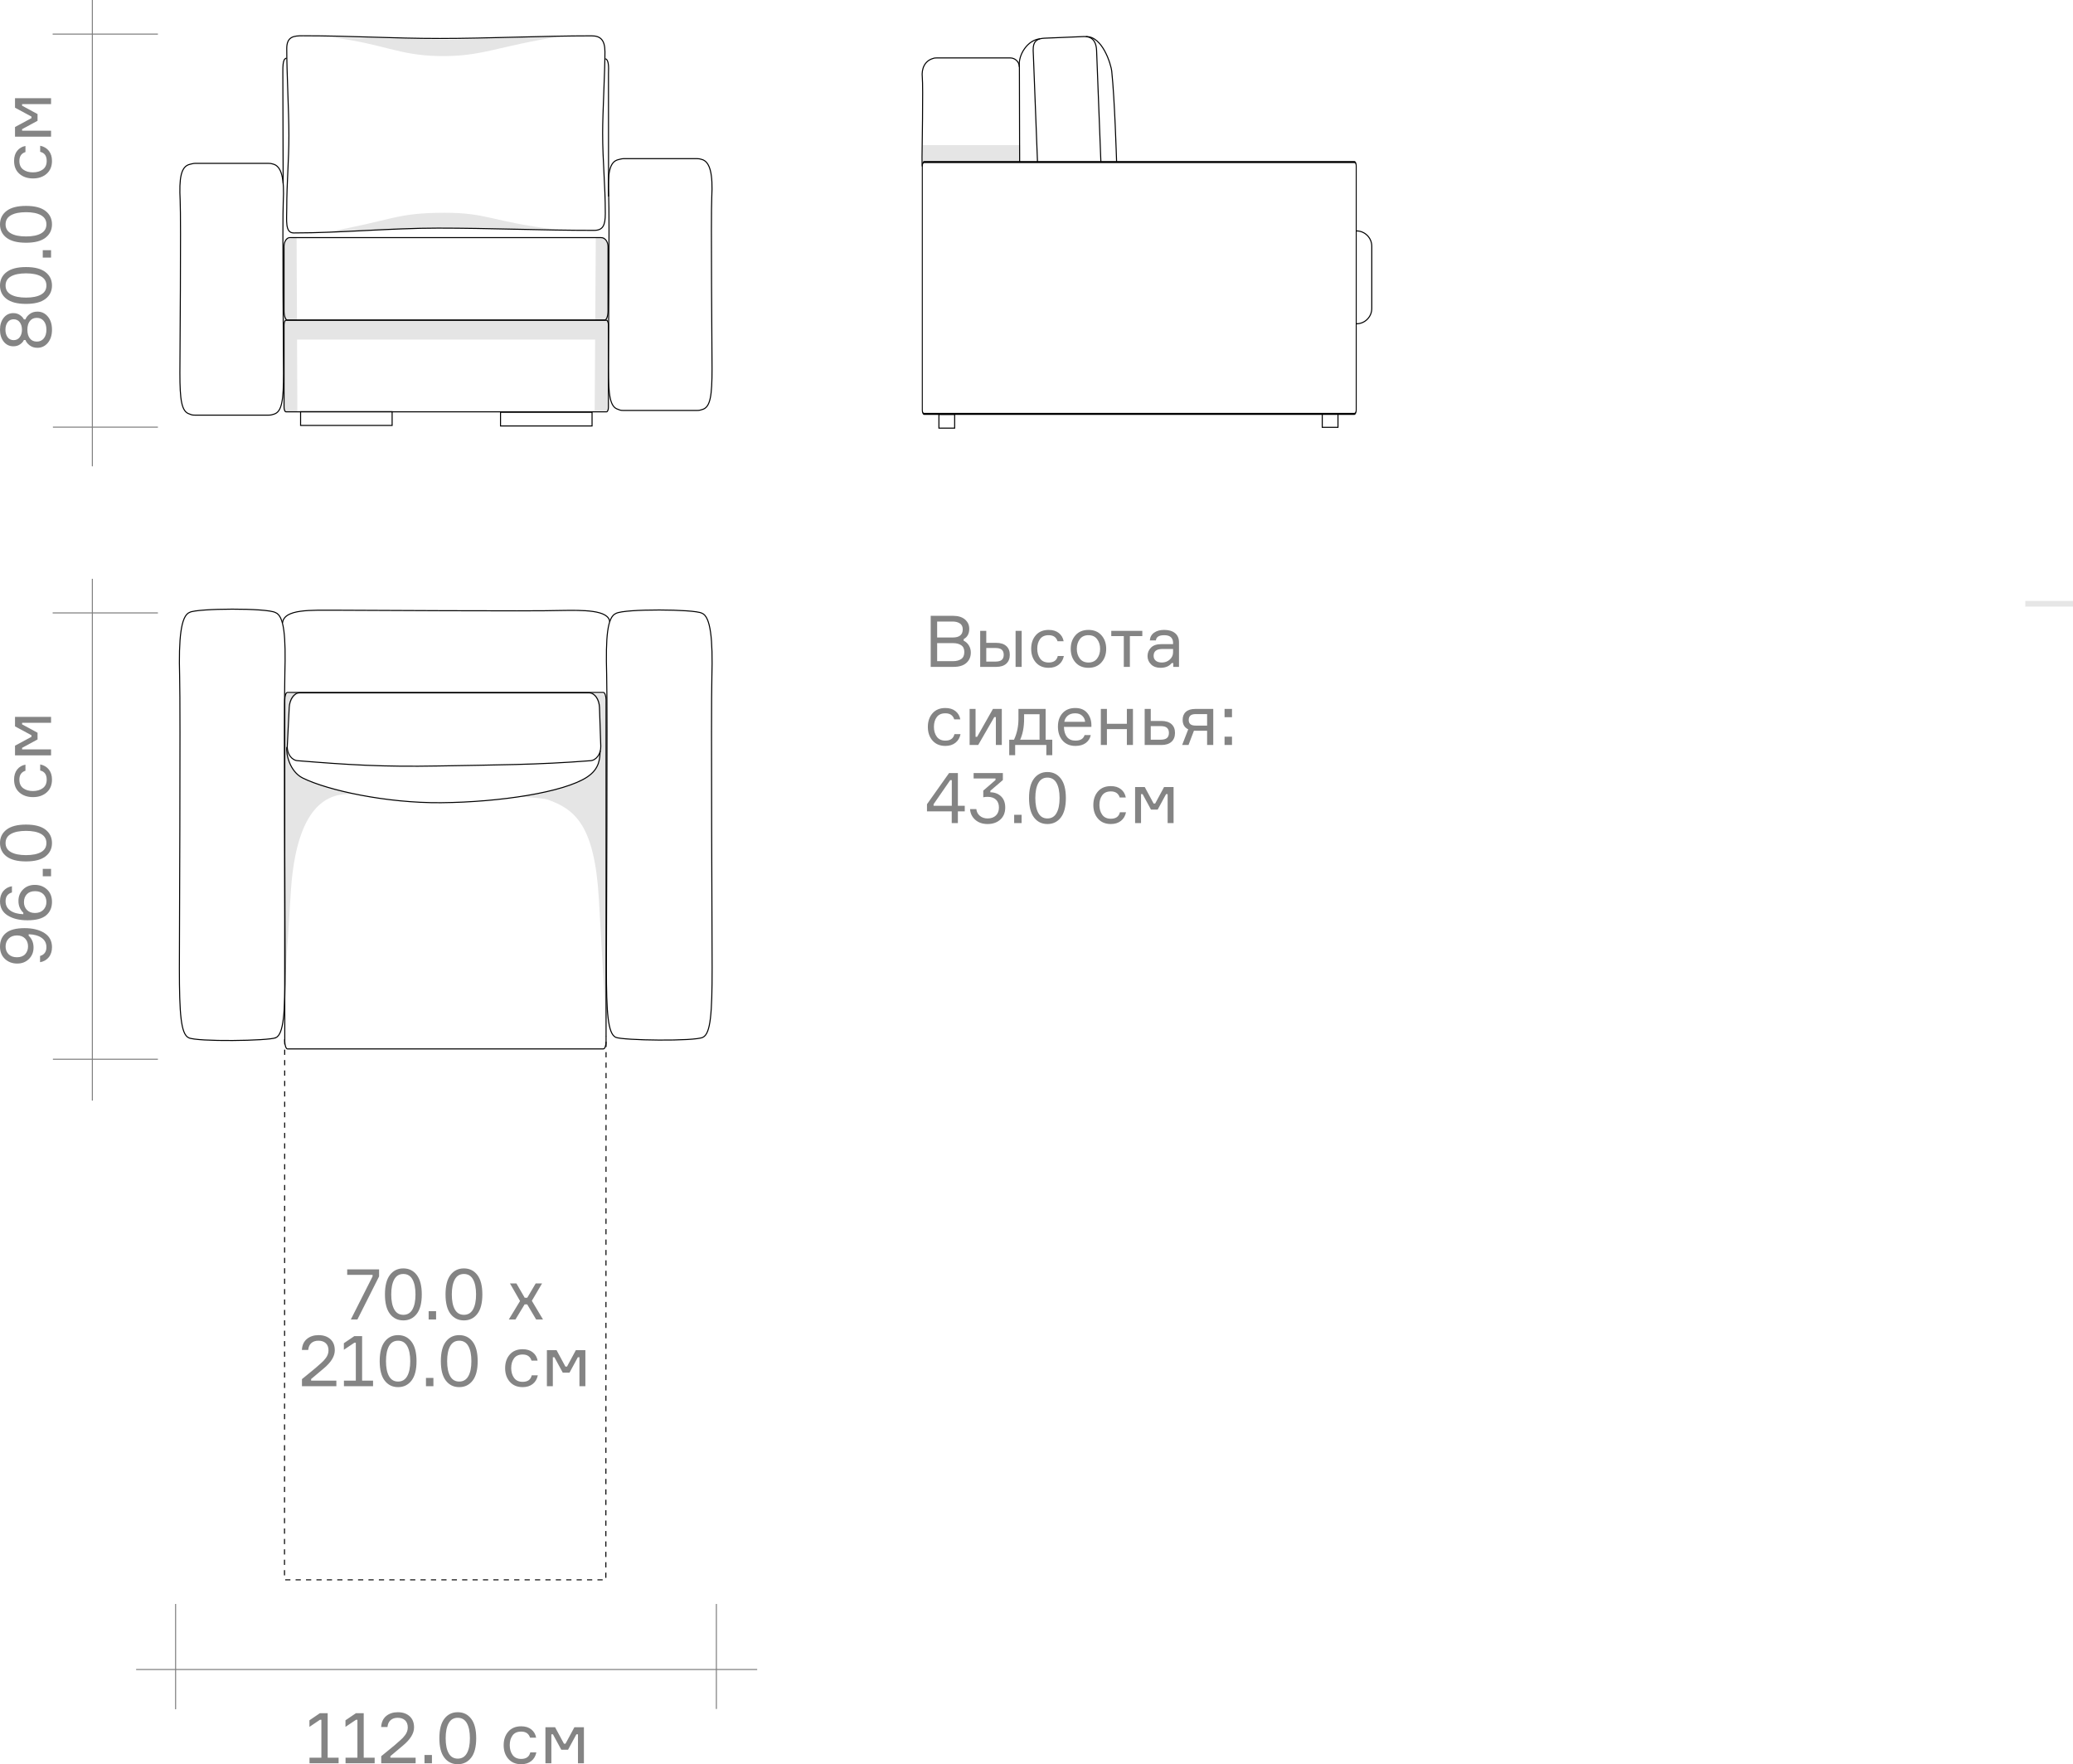 <?xml version="1.0" encoding="UTF-8"?>
<!DOCTYPE svg PUBLIC "-//W3C//DTD SVG 1.1//EN" "http://www.w3.org/Graphics/SVG/1.1/DTD/svg11.dtd">
<!-- Creator: CorelDRAW 2021.5 -->
<svg xmlns="http://www.w3.org/2000/svg" xml:space="preserve" width="210.726mm" height="179.307mm" version="1.1" shape-rendering="geometricPrecision" text-rendering="geometricPrecision" image-rendering="optimizeQuality" fill-rule="evenodd" clip-rule="evenodd"
viewBox="0 0 31841.93 27094.35"
 xmlns:xlink="http://www.w3.org/1999/xlink"
 xmlns:xodm="http://www.corel.com/coreldraw/odm/2003">
 <g id="Тени">
  <rect fill="#E6E6E6" x="31109.51" y="9228.97" width="732.43" height="87.41"/>
  <g id="_2238831548432">
   <path fill="black" fill-opacity="0.102" d="M4464.87 13733.61c67.73,-1174.44 442.45,-1515.54 841.66,-1536.79 42.51,-2.27 88.59,-4.23 137.49,-5.91 -335.15,-69.25 -618.52,-157.18 -795.33,-244.46 -199.4,-98.37 -260.93,-372.01 -243.75,-476.72l29.74 -591.73c6.21,-123.47 188.53,-257.02 101.89,-243.66l-158.89 24.54 -23.32 157.3 0 4924.68c52.06,-1333.13 44.35,-859.72 110.5,-2007.26zm3502.58 -1499.01c237.3,14.26 403.45,30.18 447.17,45.92 421.72,151.98 716.92,395.14 783.81,1519.05 30.34,510.12 110.93,1941.3 110.93,1941.3 0,-2637.82 10.86,-4244.04 14.42,-4265.65l-14.42 -583.92c-2.15,-87.87 -2.52,-171.29 -34.29,-236.21l-217.64 -0.94c79.53,11.24 139.08,107.83 142.96,223.85l19.83 591.73c0.68,20.08 1.42,66.67 -1.84,85.07l-3.25 39.45c-7.86,111.82 1.22,206.24 -199.52,338.08 -197.31,129.6 -586.68,233.71 -1048.16,302.26z"/>
   <path fill="black" fill-opacity="0.102" d="M5094.52 573.75c781.87,93.85 1023.24,277.2 1648.86,287.22 666.83,10.67 856.8,-143.6 1894.08,-307.91 -583.27,12.98 -1153.95,46.03 -1737.23,59.04l-1805.71 -38.35z"/>
   <polygon fill="black" fill-opacity="0.102" points="4364.05,3847.93 4396.55,3669.3 4555.88,3649.21 4561.42,4918.76 9143.34,4918.76 9151.59,3649.21 9276.33,3640.31 9337.87,3763.41 9339.62,4918.76 9348.93,4918.76 9348.93,5215.06 9340.06,5215.06 9341.71,6307.45 9134.33,6307.45 9141.43,5215.06 4562.74,5215.06 4567.59,6324.89 4360.21,6324.89 "/>
   <path fill="black" fill-opacity="0.102" d="M5007.16 3567.72c1031.27,-184.45 1060.58,-298.63 1819.24,-300.04 666.81,-1.24 730.26,139.65 1720.32,258.65 -583.27,-10.73 -1157.63,-12.38 -1740.9,-23.15l-1798.66 64.54z"/>
   <polygon fill="black" fill-opacity="0.102" points="14173.55,2228.47 15670.15,2228.47 15670.15,2489.37 14173.55,2489.37 "/>
   <g>
    <path fill="none" stroke="black" stroke-width="15.99" stroke-miterlimit="22.926" d="M10705.12 2436.67l-1124.97 0c-24.75,0 -57.22,8.52 -79.71,14.31 -141.39,31.2 -168.17,215.67 -151.14,555.03 14.66,292.21 -4.11,2481.67 -4.11,2649.3 0,415.81 24.69,596.88 148.9,631.23 29.89,11.8 36.02,16.97 86.05,16.97l1124.97 0c48.35,0 53.19,-7.33 83.17,-14.61 124.18,-34.18 148.9,-214.28 148.9,-627.98 0,-166.78 -18.77,-2344.9 -4.11,-2635.6 17.03,-337.58 -19.76,-547.86 -161.17,-578.9 -23.94,-7.77 -39.26,-9.75 -66.79,-9.75z"/>
    <path fill="none" stroke="black" stroke-width="15.99" stroke-miterlimit="22.926" d="M4452.66 3649.21c1641.91,0 3137.54,0 4779.51,0 63.48,0 107.25,63.36 107.25,140.62l0 984.29c0,77.35 -22.38,140.62 -49.74,140.62l-4877.01 0c-27.37,0 -49.74,-63.27 -49.74,-140.62l0 -984.29c0,-77.32 36.3,-140.62 89.73,-140.62z"/>
    <rect fill="none" stroke="black" stroke-width="15.99" stroke-miterlimit="22.926" x="4363.17" y="4918.76" width="4982.12" height="1406.12" rx="29" ry="70.31"/>
    <rect fill="none" stroke="black" stroke-width="15.99" stroke-miterlimit="22.926" x="4617.14" y="6322.75" width="1406.12" height="210.92"/>
    <rect fill="none" stroke="black" stroke-width="15.99" stroke-miterlimit="22.926" x="7688.1" y="6331.04" width="1406.12" height="210.92"/>
    <path fill="none" stroke="black" stroke-width="15.99" stroke-miterlimit="22.926" d="M4349.36 2815.85l-4.88 -1713.37c-0.86,-98.76 5.7,-154.04 21.2,-183.96 5.29,-10.15 20.51,-22.98 35.71,-26.35m4900.25 8.66c47.3,25.01 49.34,111.33 44.71,232.2l0.94 1883.5"/>
    <path fill="none" stroke="black" stroke-width="15.99" stroke-miterlimit="22.926" d="M4649.37 549.3c729.57,0 1377.86,41.69 2107.41,41.69 739.42,0 1590.39,-40.57 2329.81,-40.57 134.67,0 205.59,60.59 205.59,246.2 0,320.45 -35.39,924.45 -35.39,1244.88 0,449.42 41.01,789.71 41.01,1239.13 0,185.6 -39.18,257.35 -173.83,257.35 -778.84,0 -1615.73,-34.88 -2394.52,-34.88 -738.23,0 -1498.38,74.4 -2218.4,74.4 -134.67,0 -106.51,-195.64 -106.51,-381.24 0,-388.31 33.06,-726.68 33.06,-1114.99 0,-381.54 -33.06,-954.75 -33.06,-1336.27 0,-185.65 110.19,-195.7 244.84,-195.7z"/>
    <path fill="none" stroke="black" stroke-width="15.99" stroke-miterlimit="22.926" d="M4123.07 2508.72l-1124.97 0c-24.75,0 -57.22,8.54 -79.71,14.32 -141.39,31.2 -168.18,215.66 -151.14,555.03 14.66,292.19 -4.11,2481.65 -4.11,2649.3 0,415.8 24.69,596.87 148.9,631.21 29.89,11.8 36.02,16.97 86.05,16.97l1124.97 0c48.35,0 53.19,-7.31 83.17,-14.61 124.18,-34.18 148.9,-214.28 148.9,-627.98 0,-166.76 -18.77,-2344.89 -4.11,-2635.6 17.03,-337.58 -19.76,-547.86 -161.17,-578.9 -23.94,-7.75 -39.26,-9.75 -66.79,-9.75z"/>
   </g>
   <g>
    <path fill="none" stroke="black" stroke-width="15.99" stroke-miterlimit="22.926" d="M20831.9 3546.34l3.64 0c129.53,0 235.5,105.96 235.5,235.48l0 955.4c0,129.53 -105.97,235.5 -235.5,235.5"/>
    <rect fill="none" stroke="black" stroke-width="15.99" stroke-miterlimit="22.926" x="20310.12" y="6351.86" width="241.82" height="210.92"/>
    <rect fill="none" stroke="black" stroke-width="15.99" stroke-miterlimit="22.926" x="14422.02" y="6364.11" width="241.82" height="210.92"/>
    <path fill="none" stroke="black" stroke-width="15.99" stroke-miterlimit="22.926" d="M15936.33 2489.39l-62.12 -1611.37c-5.41,-141.18 -33.88,-283.04 167.62,-291.38l594.69 -24.74c53.46,-2.21 198.95,-6.69 207.45,214.28l66 1713.19"/>
    <path fill="none" stroke="black" stroke-width="15.99" stroke-miterlimit="22.926" d="M15973.7 596.53c-182.7,14.6 -340.17,240.73 -315.45,433.49"/>
    <path fill="none" stroke="black" stroke-width="15.99" stroke-miterlimit="22.926" d="M16679.77 562.28c261.22,-8.81 387.36,441.18 396.61,528.96 46.54,442.06 71.49,1308.27 75.07,1398.13"/>
    <rect fill="none" stroke="black" stroke-width="15.99" stroke-miterlimit="22.926" transform="matrix(1.81533E-14 -1.909 0.921 6.79271E-14 14166.9 6356.2)" width="2025.81" height="7236.79" rx="29.47" ry="29.47"/>
    <path fill="none" fill-rule="nonzero" stroke="black" stroke-width="15.99" stroke-miterlimit="22.926" d="M14166.86 2555.3c-6.03,-18.78 -1.71,-102.6 -4.14,-136.18 0,-77.99 18.69,-1096.59 4.11,-1232.45 -14.32,-133.43 37.34,-252.83 165.78,-289.08 17.06,-7.37 40.39,-8.16 60.09,-8.16l22.02 0 1102.95 0c77.35,0 140.41,63.27 140.59,140.59l3.52 1459.35"/>
   </g>
   <g>
    <path fill="none" stroke="black" stroke-width="15.99" stroke-miterlimit="22.926" d="M9455.67 15930.08c-117.56,-60.14 -141.07,-367.26 -141.07,-1072.76 0,-284.41 17.92,-3998.92 3.9,-4494.65 -16.14,-575.74 9.32,-888.73 143.66,-942.14 133.14,-72.89 1200.26,-66.11 1318.14,-3.64 135.48,49.05 170.49,405.81 154.31,978.5 -13.96,493.21 3.87,4188.54 3.87,4471.5 0,701.78 -23.48,1007.39 -142.05,1063.74 -121.01,64.37 -1232.6,49.31 -1340.74,-0.54z"/>
    <path fill="none" stroke="black" stroke-width="15.99" stroke-miterlimit="22.926" d="M9365.46 9549.37c-16.59,-184.82 -414.75,-179.21 -754.95,-173.83 -379.11,14.78 -3219.53,-4.17 -3437.02,-4.17 -397.65,0.65 -810.08,-22.44 -833.77,195.52"/>
    <path fill="none" stroke="black" stroke-width="15.99" stroke-miterlimit="22.926" d="M4238.15 15936.68c117.58,-60.32 141.07,-368.35 141.07,-1075.93 0,-285.24 -17.91,-4010.7 -3.9,-4507.9 16.14,-577.45 -9.31,-891.36 -143.66,-944.94 -133.14,-73.09 -1200.26,-66.31 -1318.12,-3.64 -135.48,49.18 -170.51,407 -154.31,981.39 13.96,494.66 -3.87,4200.9 -3.87,4484.69 0,703.85 23.47,1010.37 142.04,1066.87 121.02,64.57 1232.61,49.47 1340.74,-0.53z"/>
    <rect fill="none" stroke="black" stroke-width="15.99" stroke-miterlimit="22.926" x="4374.23" y="10634.35" width="4935.12" height="5474.58" rx="40.67" ry="114.06"/>
    <path fill="none" stroke="black" stroke-width="15.99" stroke-miterlimit="22.926" d="M9219.22 11529.96c-7.84,111.79 -1.38,272.79 -202.13,404.66 -356.4,234.09 -1338.99,385.11 -2242.07,393.18 -835.45,7.48 -1736.81,-187.55 -2124.86,-379.06 -199.4,-98.38 -260.93,-372.02 -243.73,-476.74"/>
    <path fill="none" stroke="black" stroke-width="15.99" stroke-miterlimit="22.926" d="M4601.21 10640.87l4448.61 0c87.2,0 154.41,101.5 158.56,224.98l19.81 591.74c4.16,123.51 -71.44,219.31 -158.56,224.97 -803.28,63.99 -1463.37,64.55 -2339.08,80.93 -854.23,15.99 -1374.46,-17.44 -2159.07,-80.93 -87.11,-5.65 -164.77,-101.53 -158.56,-224.97l29.72 -591.74c6.21,-123.44 71.35,-224.98 158.57,-224.98z"/>
    <polyline fill="none" stroke="black" stroke-width="15.99" stroke-miterlimit="22.926" stroke-dasharray="79.935 79.935" points="4372.92,15960.35 4369.96,24262.71 9306.06,24262.71 9309.36,15915.44 "/>
   </g>
   <path fill="#666666" fill-rule="nonzero" fill-opacity="0.8" d="M14802.3 9815.58l0 24.18c32.94,15.37 59.49,39.54 79.63,72.49 20.14,32.96 30.21,69.21 30.21,108.75 0,65.91 -22.7,119.19 -68.1,159.82 -45.41,40.65 -111.3,60.97 -197.72,60.97l-350.41 0 0 -784.3 341.62 0c79.83,0 141.53,18.86 185.09,56.57 43.58,37.7 65.37,85.12 65.37,142.25 0,75.42 -28.56,128.52 -85.68,159.27zm-407.53 -270.22l0 244.96 240.56 0c101.78,0 152.69,-41.74 152.69,-125.22 0,-41.01 -14.66,-71.22 -43.94,-90.62 -29.3,-19.4 -66.27,-29.12 -110.94,-29.12l-238.37 0zm0 608.55l244.96 0c50.53,0 91.9,-10.79 124.12,-32.4 32.23,-21.61 48.34,-57.68 48.34,-108.21 0,-47.6 -15.93,-82.2 -47.78,-103.79 -31.85,-21.61 -73.06,-32.41 -123.59,-32.41l-246.05 0 0 276.81zm661.27 -465.74l93.37 0 0 184.53 152.69 0c66.64,0 118.07,16.12 154.32,48.34 36.25,32.22 54.38,77.26 54.38,135.12 0,58.58 -18.13,104.16 -54.38,136.75 -36.25,32.59 -87.69,48.88 -154.32,48.88l-246.06 0 0 -553.62zm93.37 263.63l0 208.71 139.5 0c46.15,0 79.09,-8.79 98.87,-26.37 19.76,-17.57 29.66,-43.58 29.66,-77.99 0,-34.42 -9.9,-60.43 -29.66,-78 -19.78,-17.57 -52.72,-26.35 -98.87,-26.35l-139.5 0zm450.37 -263.63l93.37 0 0 553.62 -93.37 0 0 -553.62zm648.09 386.65l93.37 0c-10.99,55.67 -36.79,99.78 -77.44,132.37 -40.65,32.59 -92.45,48.88 -155.43,48.88 -83.49,0 -149.22,-27.27 -197.18,-81.84 -47.96,-54.55 -71.96,-124.3 -71.96,-209.25 0,-85.68 23.81,-155.62 71.41,-209.81 47.6,-54.19 113.5,-81.28 197.72,-81.28 63.71,0 115.52,15.93 155.43,47.78 39.91,31.85 64.63,74.15 74.15,126.87l-93.37 0c-19.78,-62.24 -65.17,-93.37 -136.21,-93.37 -59.32,0 -103.45,19.6 -132.37,58.76 -28.92,39.18 -43.38,88.79 -43.38,148.84 0,60.79 14.64,111.32 43.93,151.59 29.3,40.28 73.24,60.43 131.82,60.43 77.62,0 124.12,-33.32 139.5,-99.97zm271.87 -318.55c48.69,-54.93 115.16,-82.38 199.37,-82.38 84.21,0 150.67,27.46 199.37,82.38 48.7,54.93 73.04,124.5 73.04,208.71 0,84.21 -24.34,153.78 -73.04,208.71 -48.7,54.93 -115.16,82.38 -199.37,82.38 -84.21,0 -150.68,-27.46 -199.37,-82.38 -48.7,-54.93 -73.06,-124.5 -73.06,-208.71 0,-84.21 24.36,-153.78 73.06,-208.71zm66.46 357.55c30.75,40.65 75.05,60.97 132.91,60.97 57.84,0 102.15,-20.32 132.91,-60.97 30.75,-40.65 46.13,-90.26 46.13,-148.84 0,-58.58 -15.38,-108.21 -46.13,-148.84 -30.77,-40.65 -75.07,-60.97 -132.91,-60.97 -57.86,0 -102.16,20.32 -132.91,60.97 -30.77,40.63 -46.13,90.26 -46.13,148.84 0,58.58 15.37,108.19 46.13,148.84zm483.33 -344.37l0 -81.28 476.72 0 0 81.28 -191.12 0 0 472.34 -93.38 0 0 -472.34 -192.22 0zm952.36 472.34l0 -58.22 -24.16 0c-38.08,48.34 -95.57,72.5 -172.46,72.5 -60.79,0 -109.11,-17.57 -145,-52.72 -35.89,-35.16 -53.82,-77.62 -53.82,-127.43 0,-50.53 17.57,-93.73 52.72,-129.62 35.15,-35.89 88.25,-53.82 159.28,-53.82l180.15 0 0 -21.97c0,-35.15 -10.99,-63.16 -32.96,-84.03 -21.97,-20.87 -56.01,-31.31 -102.15,-31.31 -80.55,0 -123.41,26.73 -128.53,80.19l-93.37 0c3.66,-50.53 25.45,-90.07 65.35,-118.63 39.92,-28.56 91.36,-42.84 154.34,-42.84 71.03,0 126.87,16.47 167.52,49.43 40.65,32.96 60.97,80.19 60.97,141.71l0 376.77 -87.88 0zm-173.56 -67c46.13,0 86.05,-15.2 119.74,-45.59 33.68,-30.39 50.53,-67.56 50.53,-111.5l0 -50.53 -165.87 0c-88.61,0 -132.91,35.15 -132.91,105.46 0,31.49 11.17,56.39 33.5,74.69 22.33,18.31 54.01,27.47 95.02,27.47zm-3187.72 1099.64l93.37 0c-10.99,55.67 -36.79,99.78 -77.44,132.37 -40.65,32.59 -92.45,48.88 -155.43,48.88 -83.49,0 -149.22,-27.27 -197.18,-81.84 -47.96,-54.55 -71.96,-124.3 -71.96,-209.25 0,-85.68 23.81,-155.62 71.41,-209.81 47.6,-54.19 113.5,-81.28 197.72,-81.28 63.71,0 115.52,15.93 155.43,47.78 39.91,31.85 64.63,74.15 74.15,126.87l-93.37 0c-19.78,-62.24 -65.17,-93.37 -136.21,-93.37 -59.32,0 -103.45,19.6 -132.37,58.76 -28.92,39.18 -43.38,88.79 -43.38,148.84 0,60.79 14.64,111.32 43.93,151.59 29.3,40.28 73.24,60.43 131.82,60.43 77.62,0 124.12,-33.32 139.5,-99.97zm364.68 166.97l-131.81 0 0 -553.62 91.18 0 0 428.4 24.16 0 242.77 -428.4 136.21 0 0 553.62 -91.18 0 0 -428.4 -24.16 0 -247.16 428.4zm1035.86 -81.28l102.16 0 0 238.35 -91.18 0 0 -157.07 -478.93 0 0 157.07 -91.18 0 0 -238.35 73.6 0c45.41,-96.68 68.1,-203.58 68.1,-320.75l0 -151.59 417.41 0 0 472.34zm-93.37 0l0 -391.06 -237.27 0 0 70.31c0,125.22 -20.14,232.14 -60.41,320.75l297.68 0zm796.39 -228.49l0 31.85 -421.81 0c1.47,66.64 17.21,118.45 47.24,155.44 30.02,36.98 73.23,55.47 129.62,55.47 76.16,0 123.03,-28.56 140.6,-85.69l94.46 0c-9.52,49.8 -34.59,90.07 -75.24,120.84 -40.65,30.75 -93.93,46.13 -159.82,46.13 -84.23,0 -150.12,-27.46 -197.72,-82.38 -47.6,-54.93 -71.41,-126.32 -71.41,-214.21 0,-86.4 23.81,-155.61 71.41,-207.6 47.6,-52 112.77,-77.99 195.52,-77.99 78.36,0 138.78,24.71 181.25,74.15 42.48,49.43 64.45,110.76 65.91,183.99zm-249.35 -176.85c-47.6,0 -85.68,12.27 -114.24,36.79 -28.56,24.54 -46.15,55.85 -52.74,93.93l319.66 0c-2.93,-37.35 -17.95,-68.48 -45.04,-93.37 -27.09,-24.9 -62.98,-37.35 -107.65,-37.35zm887.55 486.62l-93.37 0 0 -243.85 -306.47 0 0 243.85 -93.37 0 0 -553.62 93.37 0 0 228.47 306.47 0 0 -228.47 93.37 0 0 553.62zm957.86 -553.62l275.72 0 0 553.62 -94.47 0 0 -218.59 -168.06 0c-14.66,0 -26.01,-0.38 -34.06,-1.1l-83.49 219.69 -97.77 0 93.37 -240.56c-57.12,-27.09 -85.68,-75.43 -85.68,-145 0,-53.46 16.67,-94.83 49.99,-124.12 33.32,-29.3 81.46,-43.94 144.44,-43.94zm181.25 79.09l-171.35 0c-40.28,0 -68.84,7.69 -85.69,23.06 -16.83,15.38 -25.26,37.72 -25.26,67.02 0,28.56 8.43,50.15 25.26,64.81 16.85,14.64 45.41,21.97 85.69,21.97l171.35 0 0 -176.85zm-2849.41 1674.14l-114.24 0 0 -127.43 114.24 0 0 127.43zm191.13 -684.34c51.26,-66.64 119.74,-99.96 205.41,-99.96 85.68,0 154.32,33.5 205.96,100.5 51.63,67.02 77.44,166.79 77.44,299.34 0,132.55 -25.81,232.14 -77.44,298.78 -51.63,66.64 -120.28,99.96 -205.96,99.96 -85.68,0 -154.16,-33.32 -205.41,-99.96 -51.27,-66.64 -76.9,-166.23 -76.9,-298.78 0,-133.29 25.63,-233.25 76.9,-299.88zm65.91 530c30.75,55.29 77.25,82.94 139.5,82.94 62.24,0 108.93,-27.65 140.04,-82.94 31.13,-55.29 46.69,-131.99 46.69,-230.12 0,-98.87 -15.56,-175.95 -46.69,-231.24 -31.11,-55.29 -77.8,-82.93 -140.04,-82.93 -62.26,0 -108.75,27.64 -139.5,82.93 -30.77,55.29 -46.15,132.37 -46.15,231.24 0,98.13 15.38,174.83 46.15,230.12zm1253.33 -12.63l93.37 0c-10.99,55.67 -36.79,99.78 -77.44,132.37 -40.65,32.59 -92.45,48.88 -155.43,48.88 -83.49,0 -149.22,-27.27 -197.18,-81.84 -47.96,-54.55 -71.96,-124.3 -71.96,-209.25 0,-85.68 23.81,-155.62 71.41,-209.81 47.6,-54.19 113.5,-81.28 197.72,-81.28 63.71,0 115.52,15.93 155.43,47.78 39.91,31.85 64.63,74.15 74.15,126.87l-93.37 0c-19.78,-62.24 -65.17,-93.37 -136.21,-93.37 -59.32,0 -103.45,19.6 -132.37,58.76 -28.92,39.18 -43.38,88.79 -43.38,148.84 0,60.79 14.64,111.32 43.93,151.59 29.3,40.28 73.24,60.43 131.82,60.43 77.62,0 124.12,-33.32 139.5,-99.97zm232.87 166.97l0 -553.62 148.3 0 136.21 252.65 24.16 0 136.21 -252.65 146.1 0 0 553.62 -91.18 0 0 -444.87 -24.16 0 -128.52 237.27 -103.27 0 -128.52 -237.27 -24.16 0 0 444.87 -91.18 0zm240.58 -1753.23l0 184.53 163.68 0c66.64,0 118.07,16.12 154.32,48.34 36.25,32.22 54.38,77.26 54.38,135.12 0,58.58 -18.13,104.16 -54.38,136.75 -36.25,32.59 -87.69,48.88 -154.32,48.88l-257.05 0 0 -553.62 93.37 0zm0 472.34l150.49 0c46.13,0 79.09,-8.79 98.87,-26.37 19.76,-17.57 29.66,-43.58 29.66,-77.99 0,-34.42 -9.9,-60.43 -29.66,-78 -19.78,-17.57 -52.74,-26.35 -98.87,-26.35l-150.49 0 0 208.71zm1247.86 81.28l-114.24 0 0 -127.43 114.24 0 0 127.43zm0 -426.21l-114.24 0 0 -127.41 114.24 0 0 127.41zm-4210.41 1360l105.46 0 0 85.68 -105.46 0 0 180.15 -94.46 0 0 -180.15 -380.08 0 0 -109.84 339.43 -478.94 135.1 0 0 503.11zm-373.47 0l280.1 0 0 -394.36 -24.16 0 -255.94 370.19 0 24.16zm615.14 -503.11l449.27 0 0 107.66 -192.22 164.77 0 23.06c68.1,1.47 123.2,22.71 165.31,63.72 42.11,41.01 63.16,97.77 63.16,170.25 0,78.36 -25.26,140.24 -75.79,185.65 -50.53,45.41 -115.7,68.1 -195.53,68.1 -76.88,0 -139.86,-21.61 -188.93,-64.81 -49.06,-43.2 -75.79,-98.13 -80.19,-164.77l96.66 0c4.4,43.2 22.53,77.99 54.38,104.35 31.85,26.35 71.22,39.54 118.07,39.54 53.46,0 95.94,-15.02 127.43,-45.04 31.49,-30.02 47.24,-71.03 47.24,-123.03 0,-51.26 -15.02,-91.34 -45.04,-120.28 -30.02,-28.92 -72.86,-43.38 -128.52,-43.38 -27.09,0 -49.43,2.19 -67,6.59l0 -102.16 187.84 -162.56 0 -24.18 -336.13 0 0 -83.49z"/>
   <path fill="#666666" fill-rule="nonzero" fill-opacity="0.8" d="M4754.08 27080.07l0 -85.68 182.34 0 0 -582.19 -21.97 0 -161.47 108.75 0 -101.06 160.38 -108.75 119.74 0 0 683.25 168.06 0 0 85.68 -447.08 0zm553.62 0l0 -85.68 182.34 0 0 -582.19 -21.97 0 -161.47 108.75 0 -101.06 160.38 -108.75 119.74 0 0 683.25 168.06 0 0 85.68 -447.08 0zm643.69 -556.91l-96.66 0c4.4,-73.97 30.21,-130.36 77.44,-169.16 47.24,-38.82 106.73,-58.22 178.5,-58.22 74.69,0 134.92,20.32 180.69,60.96 45.77,40.65 68.66,98.32 68.66,173.02 0,90.8 -56.76,183.44 -170.27,277.91l-193.34 162.56 0 24.18 387.77 0 0 85.68 -528.36 0 0 -108.75 113.13 -92.27c70.31,-56.39 128.52,-105.82 174.66,-148.3 17.57,-15.38 31.67,-28.56 42.28,-39.54 10.62,-10.99 22.71,-25.45 36.25,-43.38 13.55,-17.95 23.8,-36.81 30.77,-56.57 6.95,-19.78 10.43,-40.28 10.43,-61.52 0,-47.6 -13.9,-84.21 -41.74,-109.85 -27.83,-25.63 -65.55,-38.44 -113.15,-38.44 -44.67,0 -80.74,11.91 -108.19,35.71 -27.46,23.8 -43.76,59.13 -48.88,106zm683.24 556.91l-114.24 0 0 -127.43 114.24 0 0 127.43zm191.13 -684.34c51.26,-66.64 119.74,-99.96 205.41,-99.96 85.68,0 154.32,33.5 205.96,100.5 51.63,67.02 77.44,166.79 77.44,299.34 0,132.55 -25.81,232.14 -77.44,298.78 -51.63,66.64 -120.28,99.96 -205.96,99.96 -85.68,0 -154.16,-33.32 -205.41,-99.96 -51.27,-66.64 -76.9,-166.23 -76.9,-298.78 0,-133.29 25.63,-233.25 76.9,-299.88zm65.91 530c30.75,55.29 77.25,82.94 139.5,82.94 62.24,0 108.93,-27.65 140.04,-82.94 31.13,-55.29 46.69,-131.99 46.69,-230.12 0,-98.87 -15.56,-175.95 -46.69,-231.24 -31.11,-55.29 -77.8,-82.93 -140.04,-82.93 -62.26,0 -108.75,27.64 -139.5,82.93 -30.77,55.29 -46.15,132.37 -46.15,231.24 0,98.13 15.38,174.83 46.15,230.12zm1253.33 -12.63l93.37 0c-10.99,55.67 -36.79,99.78 -77.44,132.37 -40.65,32.59 -92.45,48.88 -155.43,48.88 -83.49,0 -149.22,-27.27 -197.18,-81.84 -47.96,-54.55 -71.96,-124.3 -71.96,-209.25 0,-85.68 23.81,-155.62 71.41,-209.81 47.6,-54.19 113.5,-81.28 197.72,-81.28 63.71,0 115.52,15.93 155.43,47.78 39.91,31.85 64.63,74.15 74.15,126.87l-93.37 0c-19.78,-62.24 -65.17,-93.37 -136.21,-93.37 -59.32,0 -103.45,19.6 -132.37,58.76 -28.92,39.18 -43.38,88.79 -43.38,148.84 0,60.79 14.64,111.32 43.93,151.59 29.3,40.28 73.24,60.43 131.82,60.43 77.62,0 124.12,-33.32 139.5,-99.97zm232.87 166.97l0 -553.62 148.3 0 136.21 252.65 24.16 0 136.21 -252.65 146.1 0 0 553.62 -91.18 0 0 -444.87 -24.16 0 -128.52 237.27 -103.27 0 -128.52 -237.27 -24.16 0 0 444.87 -91.18 0z"/>
   <path fill="#666666" fill-rule="nonzero" fill-opacity="0.8" d="M366.88 4905.48l24.16 0c10.26,-30.02 31.67,-57.48 64.27,-82.38 32.58,-24.9 72.32,-37.35 119.18,-37.35 64.45,0 117.91,25.45 160.38,76.34 42.48,50.91 63.71,118.09 63.71,201.57 0,83.49 -21.23,150.67 -63.71,201.57 -42.48,50.89 -95.94,76.34 -160.38,76.34 -46.13,0 -85.68,-12.45 -118.63,-37.35 -32.96,-24.9 -54.55,-52.36 -64.81,-82.38l-24.16 0c-10.26,24.16 -29.66,46.31 -58.22,66.46 -28.56,20.14 -62.98,30.21 -103.25,30.21 -60.79,0 -110.22,-23.8 -148.3,-71.4 -38.08,-47.6 -57.12,-108.75 -57.12,-183.44 0,-74.69 19.04,-135.84 57.12,-183.44 38.08,-47.6 87.51,-71.4 148.3,-71.4 38.8,0 72.86,10.24 102.15,30.75 29.3,20.51 49.06,42.48 59.32,65.91zm-249.9 43.38c-22.33,30.4 -33.5,68.66 -33.5,114.79 0,46.13 11.17,84.39 33.5,114.79 22.33,30.39 53.26,45.57 92.82,45.57 39.54,0 70.66,-15.19 93.37,-45.57 22.7,-30.4 34.04,-68.66 34.04,-114.79 0,-46.13 -11.35,-84.39 -34.04,-114.79 -22.71,-30.39 -53.82,-45.57 -93.37,-45.57 -39.56,0 -70.49,15.19 -92.82,45.57zm555.81 248.25c26.73,-32.58 40.1,-77.06 40.1,-133.46 0,-56.39 -13.37,-100.88 -40.1,-133.46 -26.72,-32.59 -62.42,-48.88 -107.09,-48.88 -45.41,0 -80.93,16.11 -106.56,48.32 -25.63,32.23 -38.44,76.9 -38.44,134.02 0,57.12 12.81,101.78 38.44,134.02 25.63,32.22 61.15,48.32 106.56,48.32 44.67,0 80.37,-16.29 107.09,-48.88zm-55.47 -2865.32l0 -93.37c55.67,10.99 99.78,36.79 132.37,77.44 32.59,40.65 48.88,92.45 48.88,155.43 0,83.49 -27.27,149.22 -81.84,197.18 -54.55,47.96 -124.3,71.96 -209.25,71.96 -85.68,0 -155.62,-23.81 -209.81,-71.41 -54.19,-47.6 -81.28,-113.5 -81.28,-197.72 0,-63.71 15.93,-115.52 47.78,-155.43 31.85,-39.91 74.15,-64.63 126.87,-74.15l0 93.37c-62.24,19.78 -93.37,65.17 -93.37,136.21 0,59.32 19.6,103.45 58.76,132.37 39.18,28.92 88.79,43.38 148.84,43.38 60.79,0 111.32,-14.64 151.59,-43.93 40.28,-29.3 60.43,-73.24 60.43,-131.82 0,-77.62 -33.32,-124.12 -99.97,-139.5zm166.97 -232.87l-553.62 0 0 -148.3 252.65 -136.21 0 -24.16 -252.65 -136.21 0 -146.1 553.62 0 0 91.18 -444.87 0 0 24.16 237.27 128.52 0 103.27 -237.27 128.52 0 24.16 444.87 0 0 91.18zm-684.34 2491.29c-66.64,-51.26 -99.96,-119.74 -99.96,-205.41 0,-85.68 33.5,-154.32 100.5,-205.96 67.02,-51.63 166.79,-77.44 299.34,-77.44 132.55,0 232.14,25.81 298.78,77.44 66.64,51.63 99.96,120.28 99.96,205.96 0,85.68 -33.32,154.16 -99.96,205.41 -66.64,51.27 -166.23,76.9 -298.78,76.9 -133.29,0 -233.25,-25.63 -299.88,-76.9zm530 -65.91c55.29,-30.75 82.94,-77.25 82.94,-139.5 0,-62.24 -27.65,-108.93 -82.94,-140.04 -55.29,-31.13 -131.99,-46.69 -230.12,-46.69 -98.87,0 -175.95,15.56 -231.24,46.69 -55.29,31.11 -82.93,77.8 -82.93,140.04 0,62.26 27.64,108.75 82.93,139.5 55.29,30.77 132.37,46.15 231.24,46.15 98.13,0 174.83,-15.38 230.12,-46.15zm154.34 -682.14l0 114.24 -127.43 0 0 -114.24 127.43 0zm-684.34 -191.13c-66.64,-51.26 -99.96,-119.74 -99.96,-205.41 0,-85.68 33.5,-154.32 100.5,-205.96 67.02,-51.63 166.79,-77.44 299.34,-77.44 132.55,0 232.14,25.81 298.78,77.44 66.64,51.63 99.96,120.28 99.96,205.96 0,85.68 -33.32,154.16 -99.96,205.41 -66.64,51.27 -166.23,76.9 -298.78,76.9 -133.29,0 -233.25,-25.63 -299.88,-76.9zm530 -65.91c55.29,-30.75 82.94,-77.25 82.94,-139.5 0,-62.24 -27.65,-108.93 -82.94,-140.04 -55.29,-31.13 -131.99,-46.69 -230.12,-46.69 -98.87,0 -175.95,15.56 -231.24,46.69 -55.29,31.11 -82.93,77.8 -82.93,140.04 0,62.26 27.64,108.75 82.93,139.5 55.29,30.77 132.37,46.15 231.24,46.15 98.13,0 174.83,-15.38 230.12,-46.15z"/>
   <path fill="#666666" fill-rule="nonzero" fill-opacity="0.8" d="M515.18 14551.98c0,70.31 -23.62,128.89 -70.85,175.77 -47.24,46.86 -107.1,70.29 -179.6,70.29 -75.42,0 -138.4,-23.62 -188.93,-70.85 -50.53,-47.24 -75.79,-110.76 -75.79,-190.57 0,-87.14 30.02,-155.99 90.07,-206.52 60.05,-50.53 155.97,-75.79 287.8,-75.79 123.76,0 224.81,24.72 303.18,74.15 78.35,49.43 117.53,122.11 117.53,218.05 0,63.71 -17.03,115.88 -51.07,156.53 -34.06,40.65 -78.18,65.35 -132.37,74.15l0 -95.57c65.17,-19.04 97.77,-64.07 97.77,-135.1 0,-60.77 -24.16,-108.39 -72.5,-142.79 -48.34,-34.42 -114.98,-53.1 -199.93,-56.03l0 24.16c19.78,16.12 37.17,39.74 52.18,70.85 15.02,31.13 22.53,67.56 22.53,109.29zm-382.27 -137.29c-31.49,32.22 -47.24,72.49 -47.24,120.82 0,48.34 15.38,88.06 46.13,119.18 30.77,31.13 73.6,46.69 128.52,46.69 54.93,0 97.04,-15.75 126.32,-47.24 29.3,-31.49 43.94,-71.76 43.94,-120.82 0,-48.34 -15,-88.25 -45.03,-119.74 -30.02,-31.49 -71.4,-47.24 -124.13,-47.24 -54.19,0 -97.02,16.11 -128.52,48.34zm150.49 -578.9c0,-70.29 23.62,-128.88 70.85,-175.75 47.24,-46.86 107.1,-70.29 179.6,-70.29 75.42,0 138.4,23.62 188.93,70.85 50.53,47.22 75.79,110.76 75.79,190.57 0,87.14 -30.02,155.99 -90.07,206.52 -60.05,50.53 -155.99,75.79 -287.8,75.79 -123.76,0 -224.81,-24.72 -303.18,-74.15 -78.35,-49.43 -117.53,-122.11 -117.53,-218.05 0,-63.71 17.03,-115.88 51.07,-156.53 34.06,-40.65 78.18,-65.35 132.37,-74.15l0 95.56c-65.17,19.04 -97.77,64.08 -97.77,135.12 0,60.77 24.16,108.37 72.5,142.79 48.32,34.42 114.98,53.1 199.91,56.03l0 -24.18c-19.76,-16.11 -37.16,-39.73 -52.18,-70.84 -15,-31.13 -22.51,-67.56 -22.51,-109.31zm382.27 137.31c31.49,-32.22 47.24,-72.5 47.24,-120.82 0,-48.34 -15.38,-88.06 -46.13,-119.19 -30.77,-31.11 -73.6,-46.68 -128.53,-46.68 -54.91,0 -97.02,15.75 -126.32,47.24 -29.28,31.49 -43.93,71.76 -43.93,120.82 0,48.34 15,88.25 45.03,119.74 30.02,31.49 71.4,47.24 124.13,47.24 54.19,0 97.02,-16.11 128.52,-48.34zm118.63 -629.42l0 114.24 -127.43 0 0 -114.24 127.43 0zm-684.34 -191.13c-66.64,-51.26 -99.96,-119.74 -99.96,-205.41 0,-85.68 33.5,-154.32 100.5,-205.96 67.02,-51.63 166.79,-77.44 299.34,-77.44 132.55,0 232.14,25.81 298.78,77.44 66.64,51.63 99.96,120.28 99.96,205.96 0,85.68 -33.32,154.16 -99.96,205.41 -66.64,51.27 -166.23,76.9 -298.78,76.9 -133.29,0 -233.25,-25.63 -299.88,-76.9zm530 -65.91c55.29,-30.75 82.94,-77.25 82.94,-139.5 0,-62.24 -27.65,-108.93 -82.94,-140.04 -55.29,-31.13 -131.99,-46.69 -230.12,-46.69 -98.87,0 -175.95,15.56 -231.24,46.69 -55.29,31.11 -82.93,77.8 -82.93,140.04 0,62.26 27.64,108.75 82.93,139.5 55.29,30.77 132.37,46.15 231.24,46.15 98.13,0 174.83,-15.38 230.12,-46.15zm-12.63 -1253.33l0 -93.37c55.67,10.99 99.78,36.79 132.37,77.44 32.59,40.65 48.88,92.45 48.88,155.43 0,83.49 -27.27,149.22 -81.84,197.18 -54.55,47.96 -124.3,71.96 -209.25,71.96 -85.68,0 -155.62,-23.81 -209.81,-71.41 -54.19,-47.6 -81.28,-113.5 -81.28,-197.72 0,-63.71 15.93,-115.52 47.78,-155.43 31.85,-39.91 74.15,-64.63 126.87,-74.15l0 93.37c-62.24,19.78 -93.37,65.17 -93.37,136.21 0,59.32 19.6,103.45 58.76,132.37 39.18,28.92 88.79,43.38 148.84,43.38 60.79,0 111.32,-14.64 151.59,-43.93 40.28,-29.3 60.43,-73.24 60.43,-131.82 0,-77.62 -33.32,-124.12 -99.97,-139.5zm166.97 -232.87l-553.62 0 0 -148.3 252.65 -136.21 0 -24.16 -252.65 -136.21 0 -146.1 553.62 0 0 91.18 -444.87 0 0 24.16 237.27 128.52 0 103.27 -237.27 128.52 0 24.16 444.87 0 0 91.18z"/>
   <path fill="#666666" fill-rule="nonzero" fill-opacity="0.8" d="M5822.88 19602.87l-332.84 661.27 -101.04 0 333.93 -661.27 0 -24.18 -389.96 0 0 -83.49 489.91 0 0 107.66zm166.97 -23.07c51.26,-66.64 119.74,-99.96 205.41,-99.96 85.68,0 154.32,33.5 205.96,100.5 51.63,67.02 77.44,166.79 77.44,299.34 0,132.55 -25.81,232.14 -77.44,298.78 -51.63,66.64 -120.28,99.96 -205.96,99.96 -85.68,0 -154.16,-33.32 -205.41,-99.96 -51.27,-66.64 -76.9,-166.23 -76.9,-298.78 0,-133.29 25.63,-233.25 76.9,-299.88zm65.91 530c30.75,55.29 77.25,82.94 139.5,82.94 62.24,0 108.93,-27.65 140.04,-82.94 31.13,-55.29 46.69,-131.99 46.69,-230.12 0,-98.87 -15.56,-175.95 -46.69,-231.24 -31.11,-55.29 -77.8,-82.93 -140.04,-82.93 -62.26,0 -108.75,27.64 -139.5,82.93 -30.77,55.29 -46.15,132.37 -46.15,231.24 0,98.13 15.38,174.83 46.15,230.12zm642.59 154.34l-114.24 0 0 -127.43 114.24 0 0 127.43zm-1964.6 467.91l-96.66 0c4.4,-73.97 30.21,-130.36 77.44,-169.16 47.24,-38.82 106.73,-58.22 178.5,-58.22 74.69,0 134.92,20.32 180.69,60.96 45.77,40.65 68.66,98.32 68.66,173.02 0,90.8 -56.76,183.44 -170.27,277.91l-193.34 162.56 0 24.18 387.77 0 0 85.68 -528.36 0 0 -108.75 113.13 -92.27c70.31,-56.39 128.52,-105.82 174.66,-148.3 17.57,-15.38 31.67,-28.56 42.28,-39.54 10.62,-10.99 22.71,-25.45 36.25,-43.38 13.55,-17.95 23.8,-36.81 30.77,-56.57 6.95,-19.78 10.43,-40.28 10.43,-61.52 0,-47.6 -13.9,-84.21 -41.74,-109.85 -27.83,-25.63 -65.55,-38.44 -113.15,-38.44 -44.67,0 -80.74,11.91 -108.19,35.71 -27.46,23.8 -43.76,59.13 -48.88,106zm549.22 556.91l0 -85.68 182.34 0 0 -582.19 -21.97 0 -161.47 108.75 0 -101.06 160.38 -108.75 119.74 0 0 683.25 168.06 0 0 85.68 -447.08 0zm626.12 -684.34c51.26,-66.64 119.74,-99.96 205.41,-99.96 85.68,0 154.32,33.5 205.96,100.5 51.63,67.02 77.44,166.79 77.44,299.34 0,132.55 -25.81,232.14 -77.44,298.78 -51.63,66.64 -120.28,99.96 -205.96,99.96 -85.68,0 -154.16,-33.32 -205.41,-99.96 -51.27,-66.64 -76.9,-166.23 -76.9,-298.78 0,-133.29 25.63,-233.25 76.9,-299.88zm65.91 530c30.75,55.29 77.25,82.94 139.5,82.94 62.24,0 108.93,-27.65 140.04,-82.94 31.13,-55.29 46.69,-131.99 46.69,-230.12 0,-98.87 -15.56,-175.95 -46.69,-231.24 -31.11,-55.29 -77.8,-82.93 -140.04,-82.93 -62.26,0 -108.75,27.64 -139.5,82.93 -30.77,55.29 -46.15,132.37 -46.15,231.24 0,98.13 15.38,174.83 46.15,230.12zm2192.51 -12.63l93.37 0c-10.99,55.67 -36.79,99.78 -77.44,132.37 -40.65,32.59 -92.45,48.88 -155.43,48.88 -83.49,0 -149.22,-27.27 -197.18,-81.84 -47.96,-54.55 -71.96,-124.3 -71.96,-209.25 0,-85.68 23.81,-155.62 71.41,-209.81 47.6,-54.19 113.5,-81.28 197.72,-81.28 63.71,0 115.52,15.93 155.43,47.78 39.91,31.85 64.63,74.15 74.15,126.87l-93.37 0c-19.78,-62.24 -65.17,-93.37 -136.21,-93.37 -59.32,0 -103.45,19.6 -132.37,58.76 -28.92,39.18 -43.38,88.79 -43.38,148.84 0,60.79 14.64,111.32 43.93,151.59 29.3,40.28 73.24,60.43 131.82,60.43 77.62,0 124.12,-33.32 139.5,-99.97zm232.87 166.97l0 -553.62 148.3 0 136.21 252.65 24.16 0 136.21 -252.65 146.1 0 0 553.62 -91.18 0 0 -444.87 -24.16 0 -128.52 237.27 -103.27 0 -128.52 -237.27 -24.16 0 0 444.87 -91.18 0zm-1480.15 -1709.17c51.26,-66.64 119.74,-99.96 205.41,-99.96 85.68,0 154.32,33.5 205.96,100.5 51.63,67.02 77.44,166.79 77.44,299.34 0,132.55 -25.81,232.14 -77.44,298.78 -51.63,66.64 -120.28,99.96 -205.96,99.96 -85.68,0 -154.16,-33.32 -205.41,-99.96 -51.27,-66.64 -76.9,-166.23 -76.9,-298.78 0,-133.29 25.63,-233.25 76.9,-299.88zm65.91 530c30.75,55.29 77.25,82.94 139.5,82.94 62.24,0 108.93,-27.65 140.04,-82.94 31.13,-55.29 46.69,-131.99 46.69,-230.12 0,-98.87 -15.56,-175.95 -46.69,-231.24 -31.11,-55.29 -77.8,-82.93 -140.04,-82.93 -62.26,0 -108.75,27.64 -139.5,82.93 -30.77,55.29 -46.15,132.37 -46.15,231.24 0,98.13 15.38,174.83 46.15,230.12zm1248.93 154.34l-137.31 -231.78 -39.54 0 -140.6 231.78 -102.15 0 172.46 -283.4 -154.88 -270.22 98.85 0 127.43 219.69 39.54 0 129.62 -219.69 97.77 0 -157.07 266.93 171.35 286.69 -105.46 0zm-1577.94 1024.83l-114.24 0 0 -127.43 114.24 0 0 127.43zm191.13 -684.34c51.26,-66.64 119.74,-99.96 205.41,-99.96 85.68,0 154.32,33.5 205.96,100.5 51.63,67.02 77.44,166.79 77.44,299.34 0,132.55 -25.81,232.14 -77.44,298.78 -51.63,66.64 -120.28,99.96 -205.96,99.96 -85.68,0 -154.16,-33.32 -205.41,-99.96 -51.27,-66.64 -76.9,-166.23 -76.9,-298.78 0,-133.29 25.63,-233.25 76.9,-299.88zm65.91 530c30.75,55.29 77.25,82.94 139.5,82.94 62.24,0 108.93,-27.65 140.04,-82.94 31.13,-55.29 46.69,-131.99 46.69,-230.12 0,-98.87 -15.56,-175.95 -46.69,-231.24 -31.11,-55.29 -77.8,-82.93 -140.04,-82.93 -62.26,0 -108.75,27.64 -139.5,82.93 -30.77,55.29 -46.15,132.37 -46.15,231.24 0,98.13 15.38,174.83 46.15,230.12z"/>
   <g>
    <line fill="none" stroke="gray" stroke-width="15.99" stroke-miterlimit="22.926" x1="812.74" y1="6560.13" x2="2425.46" y2= "6560.13" />
    <line fill="none" stroke="gray" stroke-width="15.99" stroke-miterlimit="22.926" x1="808.81" y1="523.85" x2="2425.46" y2= "523.85" />
    <line fill="none" stroke="gray" stroke-width="15.99" stroke-miterlimit="22.926" x1="1418.79" y1="7161.44" x2="1418.79" y2= "0" />
   </g>
   <g>
    <line fill="none" stroke="gray" stroke-width="15.99" stroke-miterlimit="22.926" x1="812.74" y1="16267.59" x2="2425.46" y2= "16267.59" />
    <line fill="none" stroke="gray" stroke-width="15.99" stroke-miterlimit="22.926" x1="808.81" y1="9412.91" x2="2425.46" y2= "9412.91" />
    <line fill="none" stroke="gray" stroke-width="15.99" stroke-miterlimit="22.926" x1="1418.79" y1="16902.25" x2="1418.79" y2= "8889.04" />
   </g>
   <g>
    <line fill="none" stroke="gray" stroke-width="15.99" stroke-miterlimit="22.926" x1="2697.2" y1="26249.99" x2="2697.2" y2= "24633.34" />
    <line fill="none" stroke="gray" stroke-width="15.99" stroke-miterlimit="22.926" x1="11630.75" y1="25639.99" x2="2091.13" y2= "25639.99" />
    <line fill="none" stroke="gray" stroke-width="15.99" stroke-miterlimit="22.926" x1="11003.78" y1="26246.04" x2="11003.78" y2= "24633.34" />
   </g>
  </g>
 </g>
</svg>
